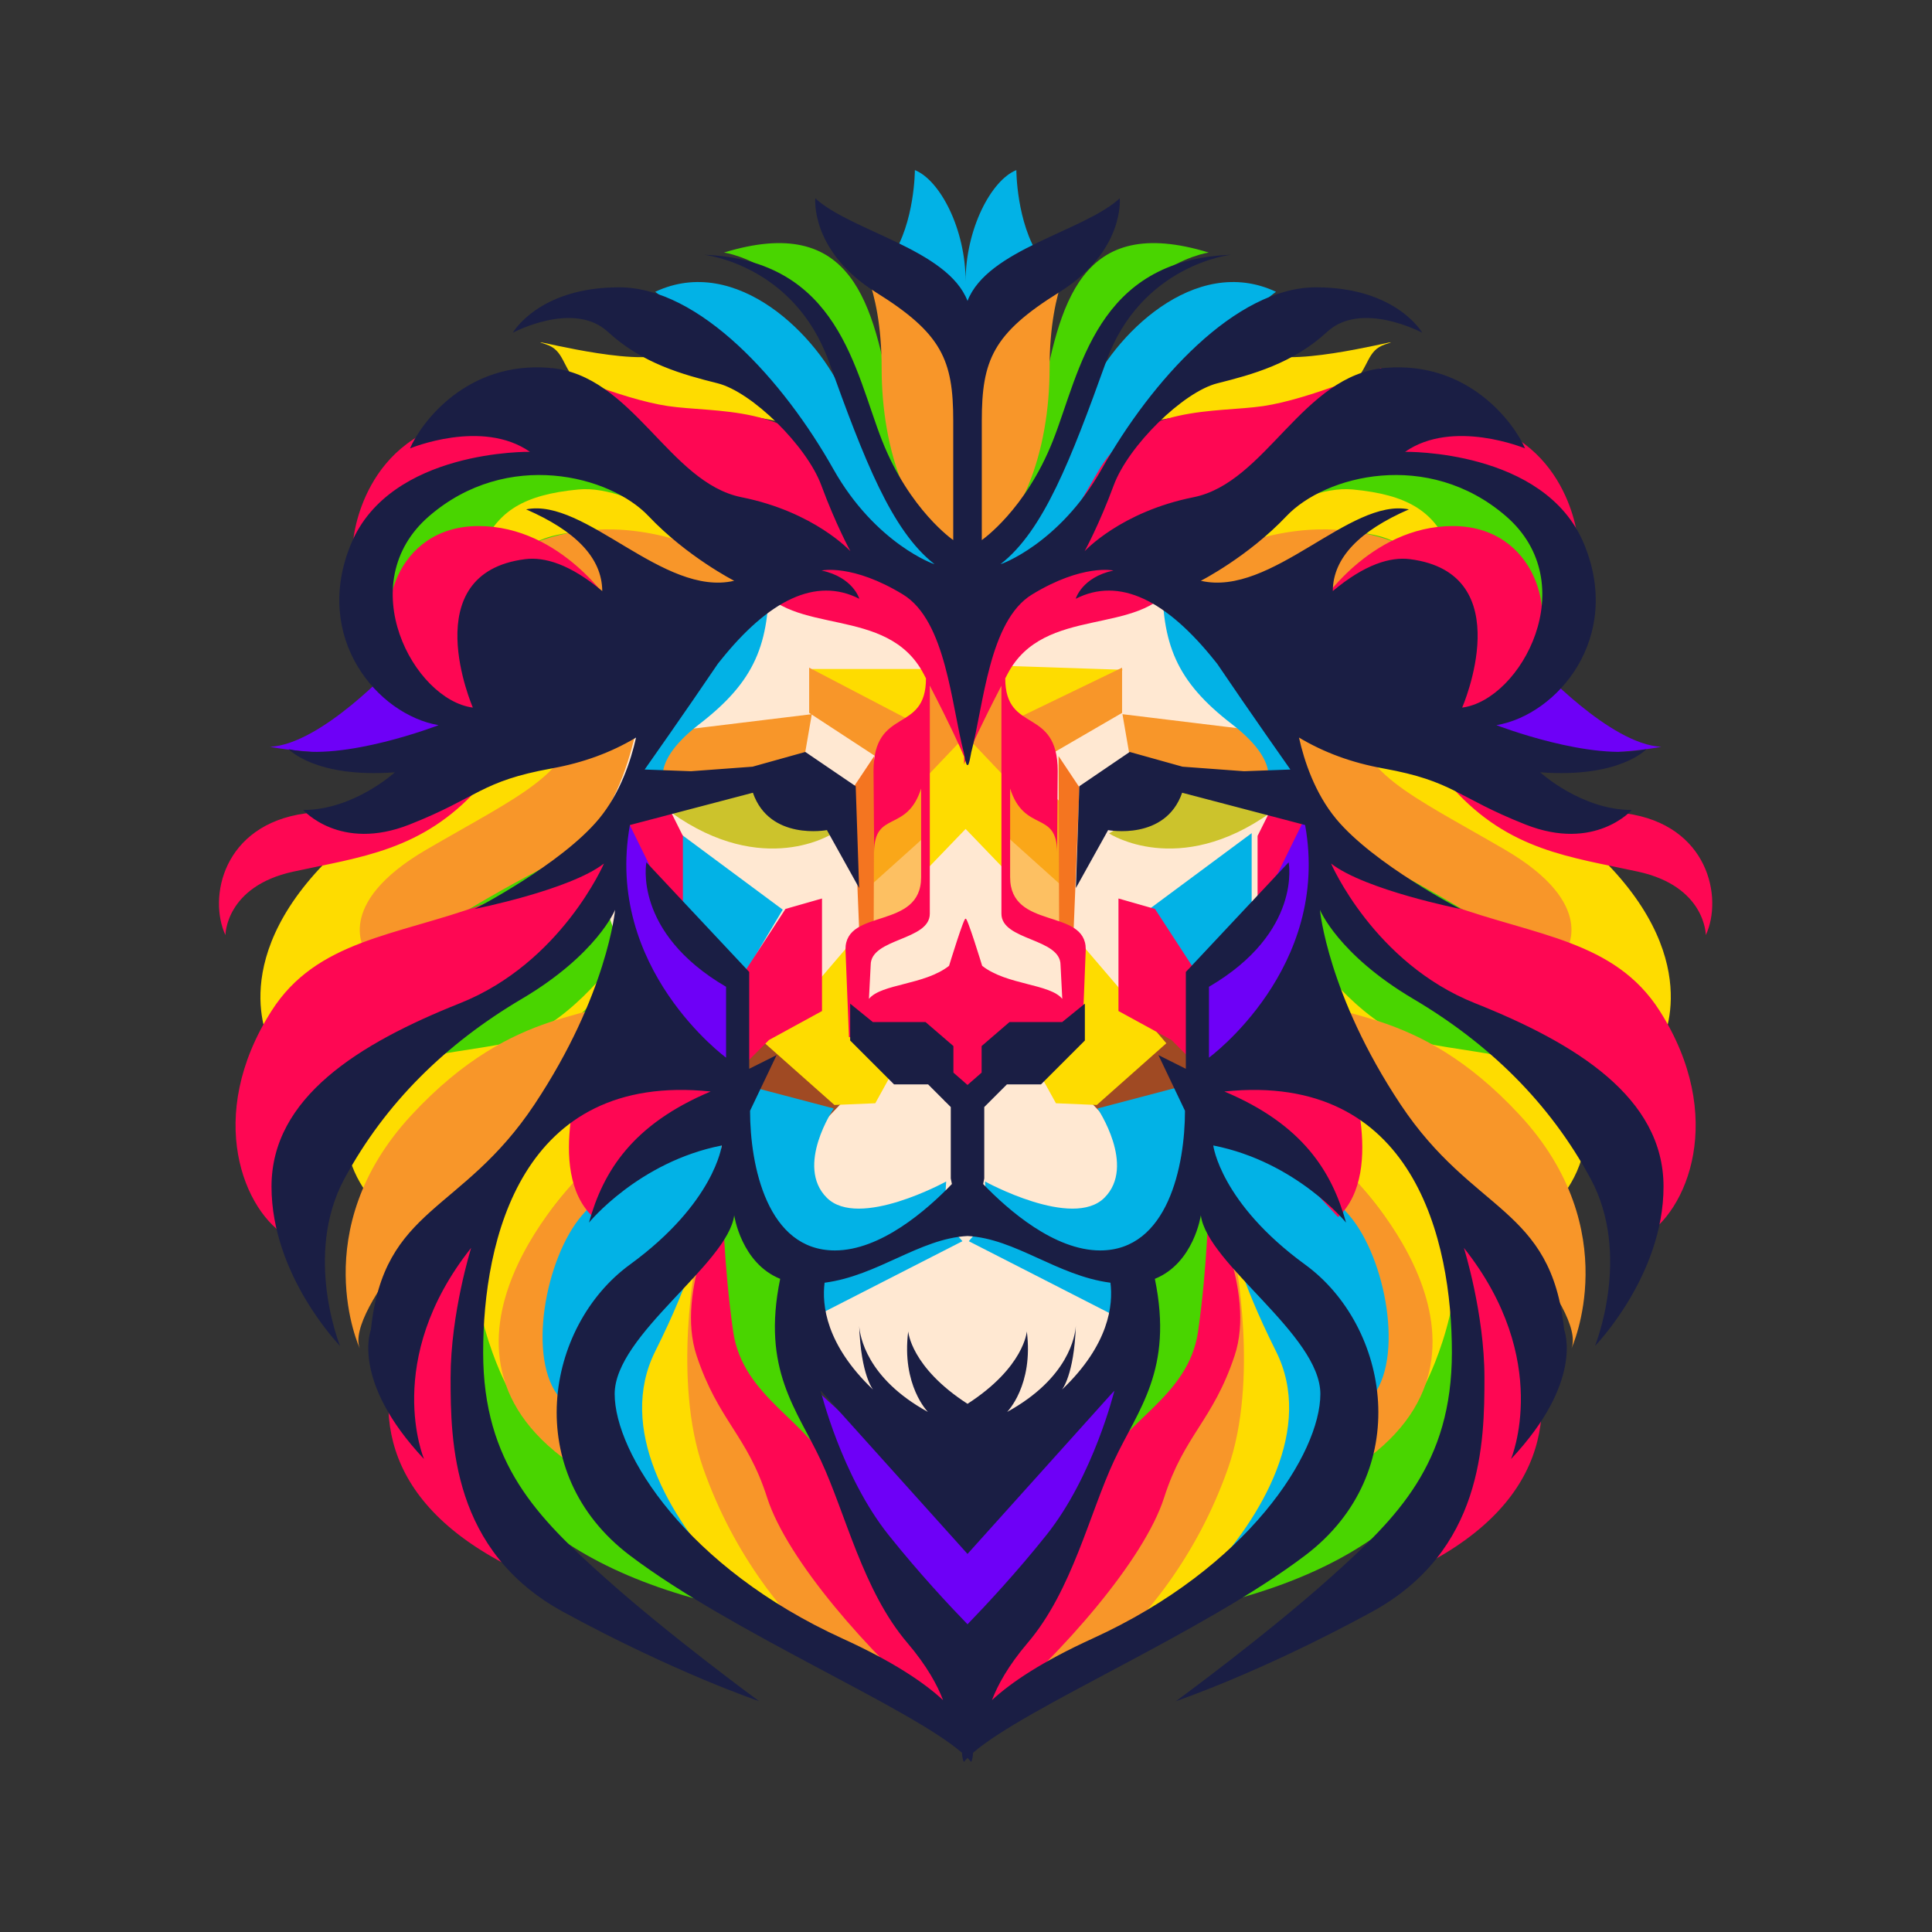 <svg
    xmlns="http://www.w3.org/2000/svg"
    xmlns:xlink="http://www.w3.org/1999/xlink"
    viewBox="0 0 1000 1000"
    height="280"
    width="280"
    style="
    fill-rule: evenodd; 
    clip-rule: evenodd; 
    stroke-linejoin: round; 
    stroke-miterlimit: 2; 
    height: 280px; 
    width: 280px; 
    ">
    <rect x="0" y="0" width="1000" height="1000" fill="#333333" stroke="none"/>
    <rect
        x="0"
        y="0"
        width="1000"
        height="1000"
        style="fill: none;"
    ></rect>
    <path
        transform="matrix(0.9,0,0,0.9,66.767,73.305)"
        d="M265.435,317.12C205.435,263.786 166.768,303.786 166.768,303.786C166.768,303.786 120.101,255.786 164.101,195.786C208.101,135.786 342.185,201.12 342.185,201.12L413.435,153.12C400.101,71.786 342.185,63.786 342.185,63.786C416.268,41.12 428.101,93.12 438.768,151.786C449.435,210.453 481.15,223.786 481.15,223.786L366.768,246.453L288.101,321.12L288.101,420.703C288.101,420.703 342.768,489.12 342.185,551.786C341.601,614.453 390.768,639.786 390.768,639.786C362.768,729.12 432.101,777.12 432.101,777.12L356.101,845.12C233.435,821.12 190.768,759.786 190.768,703.786C190.768,647.786 165.435,565.536 165.435,565.536C165.435,565.536 162.768,543.786 152.101,482C141.435,420.214 265.435,317.12 265.435,317.12ZM697.715,317.12C697.715,317.12 821.715,420.214 811.048,482C800.382,543.786 797.715,565.536 797.715,565.536C797.715,565.536 772.382,647.786 772.382,703.786C772.382,759.786 729.715,821.12 607.049,845.12L531.048,777.12C531.048,777.12 600.382,729.12 572.382,639.786C572.382,639.786 621.548,614.453 620.965,551.786C620.382,489.12 675.048,420.703 675.048,420.703L675.048,321.12L596.382,246.453L482,223.786C482,223.786 513.715,210.453 524.382,151.786C535.048,93.12 546.882,41.12 620.965,63.786C620.965,63.786 563.048,71.786 549.715,153.12L620.965,201.12C620.965,201.12 755.048,135.786 799.048,195.786C843.048,255.786 796.382,303.786 796.382,303.786C796.382,303.786 757.715,263.786 697.715,317.12Z"
        style="fill: rgb(73, 213, 0);"
    ></path>
    <path
        transform="matrix(0.9,0,0,0.9,66.767,73.305)"
        d="M481.15,223.786C424.935,223.786 287.935,268.036 271.935,370.036C255.935,472.036 319.935,494.036 323.935,544.036C327.935,594.036 380.935,599.036 385.935,650.036C390.935,701.036 405.365,765.036 481.15,765.036C556.935,765.036 576.935,654.036 576.935,654.036C576.935,654.036 626.935,587.036 626.935,530.036C626.935,473.036 682.935,461.036 682.935,360.036C682.935,259.036 564.365,223.786 481.15,223.786Z"
        style="fill: rgb(255, 232, 210);"
    ></path>
    <path
        transform="matrix(0.9,0,0,0.9,66.767,107.934)"
        d="M458.685,353.37L458.185,399.286L423.685,430.286L422.685,383.286L458.685,353.37ZM504,353.37L540,383.286L539,430.286L504.5,399.286L504,353.37Z"
        style="fill: rgb(253, 192, 98);"
    ></path>
    <path
        transform="matrix(0.9,0,0,0.9,66.767,73.305)"
        d="M458.685,353.37L458.185,399.286L423.685,430.286L422.685,383.286L458.685,353.37ZM504,353.37L540,383.286L539,430.286L504.5,399.286L504,353.37Z"
        style="fill: rgb(250, 167, 25);"
    ></path>
    <path
        transform="matrix(0.9,0,0,0.9,66.767,73.305)"
        d="M590.185,500L610.185,516.671L621.185,549.036L565.685,565.536L553.185,552.536L590.185,500ZM373.185,500L410.185,552.536L397.685,565.536L342.185,549.036L353.185,516.671L373.185,500Z"
        style="fill: rgb(160, 74, 35);"
    ></path>
    <path
        transform="matrix(0.9,0,0,0.9,66.767,73.305)"
        d="M428.601,353.37L428.268,455.37L419.935,453.37L416.601,371.37L428.601,353.37ZM534.601,353.37L546.601,371.37L543.268,453.37L534.935,455.37L534.601,353.37Z"
        style="fill: rgb(244, 117, 32);"
    ></path>
    <path
        transform="matrix(0.9,0,0,0.9,66.001,73.305)"
        d="M482,395.286L457.557,420.703L457.557,369.286L482,325.786L506.443,369.286L506.443,420.703L482,395.286ZM462.057,303.286L459.557,360.286L393.557,303.286L462.057,303.286ZM339.557,235.036C241.557,210.036 228.057,236.036 228.057,236.036L204.557,231.536C213.557,213.036 227.057,203.036 259.557,200.036C292.057,197.036 339.557,235.036 339.557,235.036ZM240.52,116.536C222.836,110.891 283.057,128.036 305.557,123.036C328.057,118.036 366.557,145.536 366.557,145.536L375.557,161.536C375.557,161.536 368.557,158.536 345.057,157.036C321.557,155.536 270.557,150.536 260.057,140.036C249.557,129.536 251.484,120.036 240.52,116.536ZM259.557,341.036C259.557,341.036 265.057,360.536 220.057,386.536C175.057,412.536 146.057,429.036 150.057,458.536L81.921,518.536C81.921,518.536 54.557,468.536 122.057,406.536C189.557,344.536 259.557,341.036 259.557,341.036ZM281.057,470.036C273.557,507.036 206.557,538.036 176.057,559.036C145.557,580.036 139.557,607.036 139.557,607.036C139.557,607.036 119.557,585.036 127.057,555.536C134.557,526.036 183.557,525.536 217.557,518.536C251.557,511.536 281.057,470.036 281.057,470.036ZM417.86,458.579L422.557,518.536L438.057,538.536L430.057,553.036L406.557,554.036L366.557,518.536L417.86,458.579ZM269.557,538.536L268.057,588.536C268.057,588.536 206.557,634.536 218.057,715.536C218.057,715.536 189.874,662.536 203.216,615.536C216.557,568.536 269.557,538.536 269.557,538.536ZM326.057,647.536C330.057,666.536 322.057,718.036 336.057,766.036C350.057,814.036 402.307,863.536 402.307,863.536L341.057,830.536C341.057,830.536 291.557,767.536 289.557,731.036C287.557,694.536 326.057,647.536 326.057,647.536ZM500.85,301.37L572.477,303.753L506.443,349.786L500.85,301.37ZM624.443,235.036C624.443,235.036 671.943,197.036 704.443,200.036C736.943,203.036 750.443,213.036 759.443,231.536L735.943,236.036C735.943,236.036 722.443,210.036 624.443,235.036ZM723.48,116.536C712.516,120.036 714.443,129.536 703.943,140.036C693.443,150.536 642.443,155.536 618.943,157.036C595.443,158.536 588.443,161.536 588.443,161.536L597.443,145.536C597.443,145.536 635.943,118.036 658.443,123.036C680.943,128.036 741.164,110.891 723.48,116.536ZM704.443,341.036C704.443,341.036 774.443,344.536 841.943,406.536C909.443,468.536 882.079,518.536 882.079,518.536L813.943,458.536C817.943,429.036 788.943,412.536 743.943,386.536C698.943,360.536 704.443,341.036 704.443,341.036ZM682.943,470.036C682.943,470.036 712.443,511.536 746.443,518.536C780.443,525.536 829.443,526.036 836.943,555.536C844.443,585.036 824.443,607.036 824.443,607.036C824.443,607.036 818.443,580.036 787.943,559.036C757.443,538.036 690.443,507.036 682.943,470.036ZM546.952,459.528L597.443,518.536L557.443,554.036L533.943,553.036L525.943,538.536L546.443,511.036L546.952,459.528ZM694.443,538.536C694.443,538.536 747.443,568.536 760.784,615.536C774.126,662.536 745.943,715.536 745.943,715.536C757.443,634.536 695.943,588.536 695.943,588.536L694.443,538.536ZM637.943,647.536C637.943,647.536 676.443,694.536 674.443,731.036C672.443,767.536 622.943,830.536 622.943,830.536L561.693,863.536C561.693,863.536 613.943,814.036 627.943,766.036C641.943,718.036 633.943,666.536 637.943,647.536Z"
        style="fill: rgb(254, 220, 0);"
    ></path>
    <path
        transform="matrix(0.9,0,0,0.9,66.767,73.305)"
        d="M481.15,130.089L481.137,242.536C449.009,223.536 432.852,178.536 432.852,130.089C432.852,81.642 417.264,62.536 417.264,62.536C417.264,62.536 481.154,92.536 481.15,130.089ZM481.15,130.089C481.145,92.536 545.035,62.536 545.035,62.536C545.035,62.536 529.447,81.642 529.447,130.089C529.447,178.536 513.291,223.536 481.163,242.536L481.15,130.089ZM392.647,329.502L387.685,358.286L351.685,367.786L286.685,374.286L298.185,340.786L392.375,329.324L391.171,328.536L391.171,302.536L456.264,336.536L465.979,285.036L479.33,343.536L454.34,369.858L392.647,329.502ZM665.851,340.786L677.351,374.286L612.351,367.786L576.351,358.286L571.351,329.286L665.851,340.786ZM284.264,489.458C284.264,489.458 265.264,537.036 226.264,570.036C187.264,603.036 124.173,672.036 132.718,694.036C132.718,694.036 101.264,626.036 162.264,560.036C223.264,494.036 272.264,506.881 284.264,489.458ZM262.264,591.747C262.264,591.747 325.264,572.036 284.264,627.036C243.264,682.036 258.264,763.036 258.264,763.036C153.264,695.036 262.264,591.747 262.264,591.747ZM326.264,642.036C332.264,691.036 362.264,726.036 383.264,773.036C404.264,820.036 461.264,900.036 461.264,900.036C461.264,900.036 432.264,898.036 405.264,874.036C378.264,850.036 348.264,814.036 330.264,763.036C312.264,712.036 326.264,642.036 326.264,642.036ZM212.264,242.536C212.264,242.536 263.264,198.536 348.264,242.536L356.264,253.536L346.264,271.536L296.264,278.536L237.264,277.536L212.264,242.536ZM295.264,316.036C295.264,316.036 289.264,392.036 245.264,414.036C201.264,436.036 159.264,464.036 159.264,464.036L136.264,466.036C136.264,466.036 116.264,439.036 171.264,407.036C226.264,375.036 256.264,363.036 257.264,328.036L295.264,316.036ZM678.035,489.458C690.035,506.881 739.035,494.036 800.035,560.036C861.035,626.036 829.581,694.036 829.581,694.036C838.127,672.036 775.035,603.036 736.035,570.036C697.035,537.036 678.035,489.458 678.035,489.458ZM700.035,591.747C700.035,591.747 809.035,695.036 704.035,763.036C704.035,763.036 719.035,682.036 678.035,627.036C637.035,572.036 700.035,591.747 700.035,591.747ZM636.035,642.036C636.035,642.036 650.035,712.036 632.035,763.036C614.035,814.036 584.035,850.036 557.035,874.036C530.035,898.036 501.035,900.036 501.035,900.036C501.035,900.036 558.035,820.036 579.035,773.036C600.035,726.036 630.035,691.036 636.035,642.036ZM482.97,343.536L493.32,283.536L509.035,332.536L571.129,302.536L571.129,328.536L505.123,366.87L482.97,343.536ZM750.035,242.536L725.035,277.536L666.035,278.536L616.035,271.536L606.035,253.536L614.035,242.536C699.035,198.536 750.035,242.536 750.035,242.536ZM667.035,316.036L705.035,328.036C706.035,363.036 736.035,375.036 791.035,407.036C846.035,439.036 826.035,466.036 826.035,466.036L803.035,464.036C803.035,464.036 761.035,436.036 717.035,414.036C673.035,392.036 667.035,316.036 667.035,316.036Z"
        style="fill: rgb(248, 150, 41);"
    ></path>
    <path
        transform="matrix(0.9,0,0,0.9,64.362,73.305)"
        d="M475,93.75C463.759,73.438 441.307,66.369 441.307,66.369C454.64,46.369 454.64,16.369 454.64,16.369C469.206,22.252 483.82,50.41 483.82,80.423C483.82,50.41 498.434,22.252 513,16.369C513,16.369 513,46.369 526.333,66.369C526.333,66.369 503.881,73.438 492.64,93.75C492.634,110.957 489.437,117.973 486.417,120.763C486.434,121.294 486.459,121.829 486.491,122.369C486.491,122.369 485.366,122.761 483.82,122.299C482.274,122.761 481.15,122.369 481.15,122.369C481.182,121.829 481.206,121.294 481.224,120.763C478.204,117.973 475.006,110.957 475,93.75ZM483.82,259.504C482.279,260.07 481.15,260.369 481.15,260.369C440.992,258.369 387.974,171.036 359.974,138.369C331.974,105.703 305.307,86.369 305.307,86.369C351.974,64.369 399.307,111.703 413.974,146.369C428.64,181.036 455.974,233.703 481.15,243.703C482.112,244.085 483.001,244.462 483.82,244.835C484.64,244.462 485.528,244.085 486.491,243.703C511.667,233.703 539,181.036 553.667,146.369C568.333,111.703 615.667,64.369 662.333,86.369C662.333,86.369 635.667,105.703 607.667,138.369C579.667,171.036 526.648,258.369 486.491,260.369C486.491,260.369 485.361,260.07 483.82,259.504ZM312.593,644.77C323.692,635.365 329.991,632.369 329.991,632.369C329.991,632.369 327.307,651.703 305.307,695.703C283.307,739.703 313.307,791.036 345.307,825.036C345.307,825.036 281.307,812.369 268.64,769.703C262.253,748.186 262.616,727.687 267.503,709.488L255.974,726.036C255.974,726.036 269.974,744.703 250.64,722.703C231.307,700.703 241.974,642.036 263.307,617.369C284.64,592.703 317.974,566.703 317.974,566.703L345.307,556.036L341.307,602.036L312.64,644.703L312.593,644.77ZM370.64,249.036C371.307,289.036 362.64,310.369 330.64,335.036C298.64,359.703 312.64,373.703 312.64,373.703L289.307,373.036L297.974,324.369L370.64,249.036ZM354.64,556.036L357.307,542.703L407.974,556.036C407.974,556.036 385.64,589.036 403.974,607.369C422.307,625.703 472.64,598.036 472.64,598.036L471.307,620.036L482,632.369L393.974,677.369L384.64,654.703L355.307,621.369L354.64,556.036ZM378.64,441.703L354.64,482L345.307,482L319.307,446.369L319.307,397.703L378.64,441.703ZM655.047,644.77L655,644.703L626.333,602.036L622.333,556.036L649.667,566.703C649.667,566.703 683,592.703 704.333,617.369C725.667,642.036 736.333,700.703 717,722.703C697.667,744.703 711.667,726.036 711.667,726.036L700.137,709.488C705.024,727.687 705.388,748.186 699,769.703C686.333,812.369 622.333,825.036 622.333,825.036C654.333,791.036 684.333,739.703 662.333,695.703C640.333,651.703 637.649,632.369 637.649,632.369C637.649,632.369 643.948,635.365 655.047,644.77ZM597,249.036L669.667,324.369L678.333,373.036L655,373.703C655,373.703 669,359.703 637,335.036C605,310.369 596.333,289.036 597,249.036ZM613,556.036L612.333,621.369L583,654.703L573.667,677.369L485.64,632.369L496.333,620.036L495,598.036C495,598.036 545.333,625.703 563.667,607.369C582,589.036 559.667,556.036 559.667,556.036L610.333,542.703L613,556.036ZM589,441.703L648.333,397.703L648.333,446.369L622.333,482L613,482L589,441.703Z"
        style="fill: rgb(2, 178, 230);"
    ></path>
    <path
        transform="matrix(0.9,0,0,0.9,66.767,73.305)"
        d="M428.55,408.682L428.189,362.043C428.189,324.595 458.354,340.895 458.354,308.68C457.91,307.83 457.457,306.966 456.997,306.089C435.997,266.089 380.997,285.089 360.997,254.089C340.997,223.089 291.997,188.089 258.997,186.089C225.997,184.089 144.997,193.089 128.997,229.089C128.997,229.089 133.997,168.089 196.997,159.089C259.997,150.089 241.997,130.089 241.997,130.089C241.997,130.089 282.997,148.089 309.997,152.089C336.997,156.089 381.997,151.089 403.997,188.089C425.711,224.608 437.689,253.333 480.299,251.19L480.299,251.089C480.584,251.108 480.868,251.126 481.15,251.143C481.432,251.126 481.715,251.108 482,251.089L482,251.19C524.61,253.333 536.589,224.608 558.303,188.089C580.303,151.089 625.303,156.089 652.303,152.089C679.303,148.089 720.303,130.089 720.303,130.089C720.303,130.089 702.303,150.089 765.303,159.089C828.303,168.089 833.303,229.089 833.303,229.089C817.303,193.089 736.303,184.089 703.303,186.089C670.303,188.089 621.303,223.089 601.303,254.089C581.303,285.089 526.303,266.089 505.303,306.089C504.842,306.966 504.39,307.83 503.946,308.68C503.946,340.895 534.111,324.595 534.111,362.043L533.749,408.682C533.724,384.355 514.95,397.781 506.742,372.036L506.742,423.036C506.742,453.626 550.243,440.59 550.243,464.536L548.242,515.036L541.242,515.036L513.242,522.036L498.816,534.298L493.057,552.036L482,550.036L481.15,549.313L480.299,550.036L469.242,552.036L463.483,534.298L449.057,522.036L421.057,515.036L414.057,515.036L412.057,464.536C412.057,440.59 455.557,453.626 455.557,423.036L455.557,372.036C447.349,397.781 428.575,384.355 428.55,408.682ZM480.299,353.771C477.86,347.942 472.296,335.575 460.557,312.915L460.557,444.036C460.557,459.594 426.557,457.979 426.557,473.536L425.557,493C432.768,484.229 457.401,485.153 471.629,474.017C471.629,474.017 480.597,444.623 481.15,447.041C481.702,444.623 490.67,474.017 490.67,474.017C504.898,485.153 529.532,484.229 536.742,493L535.742,473.536C535.742,457.979 501.742,459.594 501.742,444.036L501.742,312.915C490.004,335.575 484.44,347.942 482,353.771L482,358.089C482,358.089 481.774,357.413 481.15,355.847C480.525,357.413 480.299,358.089 480.299,358.089L480.299,353.771ZM347.462,537.265L347.462,553.502L315.462,566.002L266.962,618.502C238.462,592.002 262.462,528.002 262.462,528.002L343.758,534.697L351.057,482L377.557,441.286L398.557,435.286L398.557,500L368.057,516.671L347.462,537.265ZM680.352,398.849L649.057,448.286L649.057,399.286L659.557,378.286L679.294,391.033C679.116,389.34 678.964,387.61 678.837,385.839C678.837,385.839 709.837,420.839 759.337,438.839C808.837,456.839 854.419,459.161 880.378,500C918.953,560.687 896.337,615.839 870.337,630.339C844.337,644.839 867.837,626.839 867.837,626.839C867.837,626.839 883.337,594.839 843.337,556.839C803.337,518.839 751.837,501.839 722.837,470.839C697.641,443.905 684.9,426.03 680.352,398.849ZM617.656,534.77L599.557,516.671L569.057,500L569.057,435.286L590.057,441.286L616.557,482L623.796,534.265L699.837,528.002C699.837,528.002 723.837,592.002 695.337,618.502L646.837,566.002L614.837,553.502L614.837,535.002L617.656,534.77ZM308.057,378.286L318.557,399.286L318.557,448.286L284.057,393.786L308.057,378.286ZM481.15,900.438L465.462,903.252C425.962,869.719 378.462,815.752 366.962,779.752C355.462,743.752 338.962,735.752 326.462,698.252C313.962,660.752 341.462,610.252 341.462,610.252C341.462,610.252 341.962,645.786 347.462,684.286C352.962,722.786 392.462,736.286 403.962,765.286C415.462,794.286 464.962,872.286 472.962,884.786C477.803,892.35 480.095,896.435 481.15,898.482C482.205,896.435 484.496,892.35 489.337,884.786C497.337,872.286 546.837,794.286 558.337,765.286C569.837,736.286 609.337,722.786 614.837,684.286C620.337,645.786 620.837,610.252 620.837,610.252C620.837,610.252 648.337,660.752 635.837,698.252C623.337,735.752 606.837,743.752 595.337,779.752C583.837,815.752 536.337,869.719 496.837,903.252L481.15,900.438ZM277.997,267.089L269.962,304.839C269.962,304.839 233.462,335.839 200.962,371.839C168.462,407.839 133.462,411.339 94.462,419.839C55.462,428.339 55.462,456.339 55.462,456.339C45.462,434.839 53.962,392.839 101.462,386.339C148.962,379.839 166.997,358.089 166.997,358.089L194.997,333.089C194.997,333.089 171.997,319.089 155.997,296.089C139.997,273.089 152.997,221.089 200.997,221.089C248.997,221.089 277.997,267.089 277.997,267.089ZM283.462,385.839C280.962,420.839 268.462,439.839 239.462,470.839C210.462,501.839 158.962,518.839 118.962,556.839C78.962,594.839 94.462,626.839 94.462,626.839C94.462,626.839 117.962,644.839 91.962,630.339C65.962,615.839 43.346,560.687 81.921,500C107.881,459.161 153.462,456.839 202.962,438.839C252.462,420.839 283.462,385.839 283.462,385.839ZM684.303,267.089C684.303,267.089 713.303,221.089 761.303,221.089C809.303,221.089 822.303,273.089 806.303,296.089C790.303,319.089 767.303,333.089 767.303,333.089L795.303,358.089C795.303,358.089 813.337,379.839 860.837,386.339C908.337,392.839 916.837,434.839 906.837,456.339C906.837,456.339 906.837,428.339 867.837,419.839C828.837,411.339 793.837,407.839 761.337,371.839C728.837,335.839 692.337,304.839 692.337,304.839L684.303,267.089ZM213.172,601.536C171.172,710.536 219.172,819.536 219.172,819.536C65.172,741.536 213.172,601.536 213.172,601.536ZM747.128,596.536C747.128,596.536 897.128,741.536 743.128,819.536C743.128,819.536 789.128,705.536 747.128,596.536Z"
        style="fill: rgb(254, 7, 83);"
    ></path>
    <path
        transform="matrix(0.9,0,0,0.9,332.672,73.305)"
        d="M180.962,627.339C180.962,627.339 136.462,679.339 140.462,710.339C144.462,741.339 158.962,793.339 231.462,826.839C231.462,826.839 166.962,703.426 210.462,603.839L180.962,627.339Z"
        style="fill: none;"
    ></path>
    <path
        transform="matrix(0.9,0,0,0.9,66.001,73.305)"
        d="M446.126,840.016C427.255,805.418 401.278,753.342 393.101,715.339L482,796.036L570.899,715.339C562.722,753.342 536.745,805.418 517.874,840.016L518.435,840.703L516.917,841.767C505.49,862.627 496.899,876.703 496.899,876.703L482,866.254L467.101,876.703C467.101,876.703 458.51,862.627 447.083,841.767L445.565,840.703L446.126,840.016ZM153.101,301.37L211.101,342.703C136.435,359.37 81.921,348.036 81.921,348.036C111.408,346.703 153.101,301.37 153.101,301.37ZM284.435,384.036L302.435,420.703L348.435,481.286L351.101,542.036C351.101,542.036 259.101,495.37 284.435,384.036ZM810.899,301.37C810.899,301.37 852.592,346.703 882.079,348.036C882.079,348.036 827.565,359.37 752.899,342.703L810.899,301.37ZM679.565,384.036C704.899,495.37 612.899,542.036 612.899,542.036L615.565,481.286L661.565,420.703L679.565,384.036Z"
        style="fill: rgb(110, 0, 247);"
    ></path>
    <path
        transform="matrix(0.909,0,0,0.9,64.025,73.305)"
        d="M403.768,397.87C403.768,397.87 364.435,423.87 311.768,385.87L313.101,374.286L373.768,366.536C373.768,366.536 381.768,385.203 403.768,397.87ZM561.101,397.87C583.101,385.203 591.101,366.536 591.101,366.536L651.768,374.286L653.101,385.87C600.435,423.87 561.101,397.87 561.101,397.87Z"
        style="fill: rgb(204, 195, 44);"
    ></path>
    <path
        transform="matrix(0.887,0,0,0.887,75.156,83.225)"
        d="M476.635,928.987C445.871,902.311 342.755,859.173 282.853,813.851C218.75,765.351 233.456,680.101 282.853,644.101C332.25,608.101 336.456,574.601 336.456,574.601C287.956,584.101 258.956,619.601 258.956,619.601C267.245,589.707 284.296,562.317 329.956,543.101C218.956,531.601 197.206,630.351 197.206,695.351C197.206,760.351 229.206,791.851 267.706,826.351C306.206,860.851 358.206,898.851 358.206,898.851C358.206,898.851 309.206,882.351 244.066,846.851C178.927,811.351 178.206,747.601 178.206,710.101C178.206,672.601 190.206,634.351 190.206,634.351C138.206,699.851 162.706,757.582 162.706,757.582C119.706,711.813 131.706,682.082 131.706,682.082C139.206,610.082 184.706,614.582 227.206,550.582C269.706,486.582 274.206,437.082 274.206,437.082C274.206,437.082 263.706,463.082 219.706,489.082C175.706,515.082 140.206,549.582 116.206,594.082C92.206,638.582 113.706,691.582 113.706,691.582C113.706,691.582 73.706,650.582 73.706,598.582C73.706,546.582 124.706,515.082 183.706,491.582C242.706,468.082 267.706,410.082 267.706,410.082C247.706,425.582 192.206,436.582 192.206,436.582C192.206,436.582 242.706,410.582 264.706,384.082C277.199,369.032 283.404,350.113 286.434,336.572C271.84,345.268 255.774,351.226 237.206,354.582C195.706,362.082 194.706,371.332 154.206,387.332C113.706,403.332 92.206,378.832 92.206,378.832C121.706,378.832 145.706,356.832 145.706,356.832C99.206,360.332 83.706,343.332 83.706,343.332C115.706,350.832 171.206,329.332 171.206,329.332C135.706,323.332 97.206,278.332 120.206,223.332C143.206,168.332 224.519,169.832 224.519,169.832C196.52,150.332 154.519,167.832 154.519,167.832C161.019,152.832 187.519,116.832 236.019,120.832C284.519,124.832 305.52,187.832 348.02,196.332C390.52,204.832 411.519,227.832 411.519,227.832C411.519,227.832 403.02,212.332 394.52,189.332C386.019,166.332 354.019,134.832 334.019,129.832C314.019,124.832 290.019,118.332 270.019,99.832C250.019,81.332 214.519,100.332 214.519,100.332C214.519,100.332 229.519,73.832 276.519,73.832C323.519,73.832 372.519,128.332 401.519,179.832C426.236,223.725 461.185,235.851 460.52,235.332C435.52,215.832 419.52,174.332 399.019,117.332C378.519,60.332 326.019,54.832 326.019,54.832C405.019,57.832 414.019,122.832 430.02,163.332C446.02,203.832 471.519,221.332 471.519,221.332L471.519,151.832C471.519,116.332 465.02,100.832 426.519,76.832C388.019,52.832 391.02,21.904 391.02,21.904C412.025,41.187 468.171,51.565 479.853,81.761C491.534,51.565 547.68,41.187 568.686,21.904C568.686,21.904 571.686,52.832 533.186,76.832C494.686,100.832 488.186,116.332 488.186,151.832L488.186,221.332C488.186,221.332 513.686,203.832 529.686,163.332C545.686,122.832 554.686,57.832 633.686,54.832C633.686,54.832 581.186,60.332 560.686,117.332C540.186,174.332 524.186,215.832 499.186,235.332C498.52,235.851 533.469,223.725 558.186,179.832C587.186,128.332 636.186,73.832 683.186,73.832C730.186,73.832 745.186,100.332 745.186,100.332C745.186,100.332 709.686,81.332 689.686,99.832C669.686,118.332 645.686,124.832 625.686,129.832C605.686,134.832 573.686,166.332 565.186,189.332C556.686,212.332 548.186,227.832 548.186,227.832C548.186,227.832 569.186,204.832 611.686,196.332C654.186,187.832 675.186,124.832 723.686,120.832C772.186,116.832 798.686,152.832 805.186,167.832C805.186,167.832 763.186,150.332 735.186,169.832C735.186,169.832 816.5,168.332 839.5,223.332C862.5,278.332 824,323.332 788.5,329.332C788.5,329.332 844,350.832 876,343.332C876,343.332 860.5,360.332 814,356.832C814,356.832 838,378.832 867.5,378.832C867.5,378.832 846,403.332 805.5,387.332C765,371.332 764,362.082 722.5,354.582C703.931,351.226 687.865,345.268 673.272,336.572C676.301,350.113 682.506,369.032 695,384.082C717,410.582 767.5,436.582 767.5,436.582C767.5,436.582 712,425.582 692,410.082C692,410.082 717,468.082 776,491.582C835,515.082 886,546.582 886,598.582C886,650.582 846,691.582 846,691.582C846,691.582 867.5,638.582 843.5,594.082C819.5,549.582 784,515.082 740,489.082C696,463.082 685.5,437.082 685.5,437.082C685.5,437.082 690,486.582 732.5,550.582C775,614.582 820.5,610.082 828,682.082C828,682.082 840,711.813 797,757.582C797,757.582 821.5,699.851 769.5,634.351C769.5,634.351 781.5,672.601 781.5,710.101C781.5,747.601 780.778,811.351 715.639,846.851C650.5,882.351 601.5,898.851 601.5,898.851C601.5,898.851 653.5,860.851 692,826.351C730.5,791.851 762.5,760.351 762.5,695.351C762.5,630.351 740.75,531.601 629.75,543.101C675.409,562.317 692.461,589.707 700.75,619.601C700.75,619.601 671.75,584.101 623.25,574.601C623.25,574.601 627.455,608.101 676.853,644.101C726.25,680.101 740.955,765.351 676.853,813.851C616.95,859.173 513.835,902.311 483.07,928.987C482.988,932.463 482,934.351 482,934.351C481.364,933.58 480.647,932.792 479.853,931.986C479.058,932.792 478.341,933.58 477.705,934.351C477.705,934.351 476.718,932.463 476.635,928.987ZM477.705,345.331C470.404,317.714 467.365,268.433 442.206,253.082C412.706,235.082 394.706,239.082 394.706,239.082C413.206,243.082 416.706,255.582 416.706,255.582C391.206,242.582 363.706,256.582 335.706,291.582C335.2,292.214 334.694,292.842 334.187,293.464C315.447,321.197 291.456,355.214 291.456,355.214L318.456,356.214L354.406,353.564L385.206,344.964L414.606,364.964L416.606,424.364L397.806,390.564C397.806,390.564 364.406,396.964 354.606,368.764L282.853,387.601C267.75,471.237 338.956,523.351 338.956,523.351L338.956,482C284.456,450.149 292.456,409.351 292.456,409.351L352.456,473.351L352.456,529.851L368.456,521.851L352.956,554.351C352.956,586.351 362.956,635.851 402.456,635.851C429.142,635.851 456.078,612.343 470.744,597.092L470.084,593.839L470.084,552.176L456.872,538.964L436.997,538.964L411.372,513.339L411.372,491.839L424.622,502.589L455.372,502.589L471.622,516.589L471.622,532.089L479.853,539.291L488.084,532.089L488.084,516.589L504.334,502.589L535.084,502.589L548.334,491.839L548.334,513.339L522.709,538.964L502.834,538.964L489.622,552.176L489.622,593.839L488.961,597.092C503.628,612.343 530.563,635.851 557.25,635.851C596.75,635.851 606.75,586.351 606.75,554.351L591.25,521.851L607.25,529.851L607.25,473.351L667.25,409.351C667.25,409.351 675.25,450.149 620.75,482L620.75,523.351C620.75,523.351 691.955,471.237 676.853,387.601L605.1,368.764C595.3,396.964 561.9,390.564 561.9,390.564L543.1,424.364L545.1,364.964L574.5,344.964L605.3,353.564L641.25,356.214L668.25,355.214C668.25,355.214 644.259,321.197 625.519,293.464C625.012,292.842 624.506,292.214 624,291.582C596,256.582 568.5,242.582 543,255.582C543,255.582 546.5,243.082 565,239.082C565,239.082 547,235.082 517.5,253.082C492.34,268.433 489.301,317.714 482,345.331C482,345.331 480.521,354.23 479.853,352.37C479.185,354.23 477.705,345.331 477.705,345.331ZM479.853,627.425C451.772,628.917 427.619,650.607 396.449,654.69C394.811,667.554 397.155,690.811 424.747,717.089C424.747,717.089 417.664,708.822 416.645,679.819C417.019,685.567 420.748,710.333 456.747,730.089C456.747,730.089 441.247,714.589 445.247,683.089C445.247,683.089 446.691,703.947 479.853,725.355C513.014,703.947 514.459,683.089 514.459,683.089C518.459,714.589 502.959,730.089 502.959,730.089C538.958,710.333 542.687,685.567 543.061,679.819C542.042,708.822 534.959,717.089 534.959,717.089C562.55,690.811 564.895,667.554 563.256,654.69C532.086,650.607 507.933,628.917 479.853,627.425ZM479.853,812.95L394.122,717.589C394.122,717.589 406.247,767.339 433.747,801.839C451.291,823.849 469.191,843.01 479.853,853.999C490.514,843.01 508.414,823.849 525.959,801.839C553.459,767.339 565.584,717.589 565.584,717.589L479.853,812.95ZM416.645,679.819C416.593,679.02 416.606,678.589 416.606,678.589C416.617,679.003 416.63,679.413 416.645,679.819ZM543.061,679.819C543.075,679.413 543.088,679.003 543.1,678.589C543.1,678.589 543.113,679.02 543.061,679.819ZM616,245.082C657.292,254.702 703.069,196.439 737.406,203.408C708.849,215.861 693.112,231.518 693,251.082C711.646,235.483 726.564,231.007 738.029,232.467C802.683,240.695 768.5,319.082 768.5,319.082C803,314.582 839.5,246.582 794,207.329C748.5,168.077 688.5,183.582 666,207.329C643.5,231.077 616,245.082 616,245.082ZM494.109,898.275C505.343,887.864 523.534,875.674 552.75,862.351C643.75,820.851 685.75,754.101 685.75,719.601C685.75,685.101 619.75,643.851 616,615.351C616,615.351 611.996,643.203 589.172,652.425C600.162,705.639 579.337,728.668 565.459,758.339C550.959,789.339 540.959,834.339 514.959,864.839C503.481,878.303 497.363,889.72 494.109,898.275ZM465.597,898.275C462.343,889.72 456.224,878.303 444.747,864.839C418.747,834.339 408.747,789.339 394.247,758.339C380.368,728.668 359.544,705.639 370.534,652.425C347.709,643.203 343.706,615.351 343.706,615.351C339.956,643.851 273.956,685.101 273.956,719.601C273.956,754.101 315.956,820.851 406.956,862.351C436.171,875.674 454.363,887.864 465.597,898.275ZM343.706,245.082C343.706,245.082 316.206,231.077 293.706,207.329C271.206,183.582 211.206,168.077 165.706,207.329C120.206,246.582 156.706,314.582 191.206,319.082C191.206,319.082 157.023,240.695 221.677,232.467C233.142,231.007 248.059,235.483 266.706,251.082C266.593,231.518 250.856,215.861 222.299,203.408C256.636,196.439 302.414,254.702 343.706,245.082Z"
        style="fill: rgb(26, 30, 68);"
    ></path>
</svg>